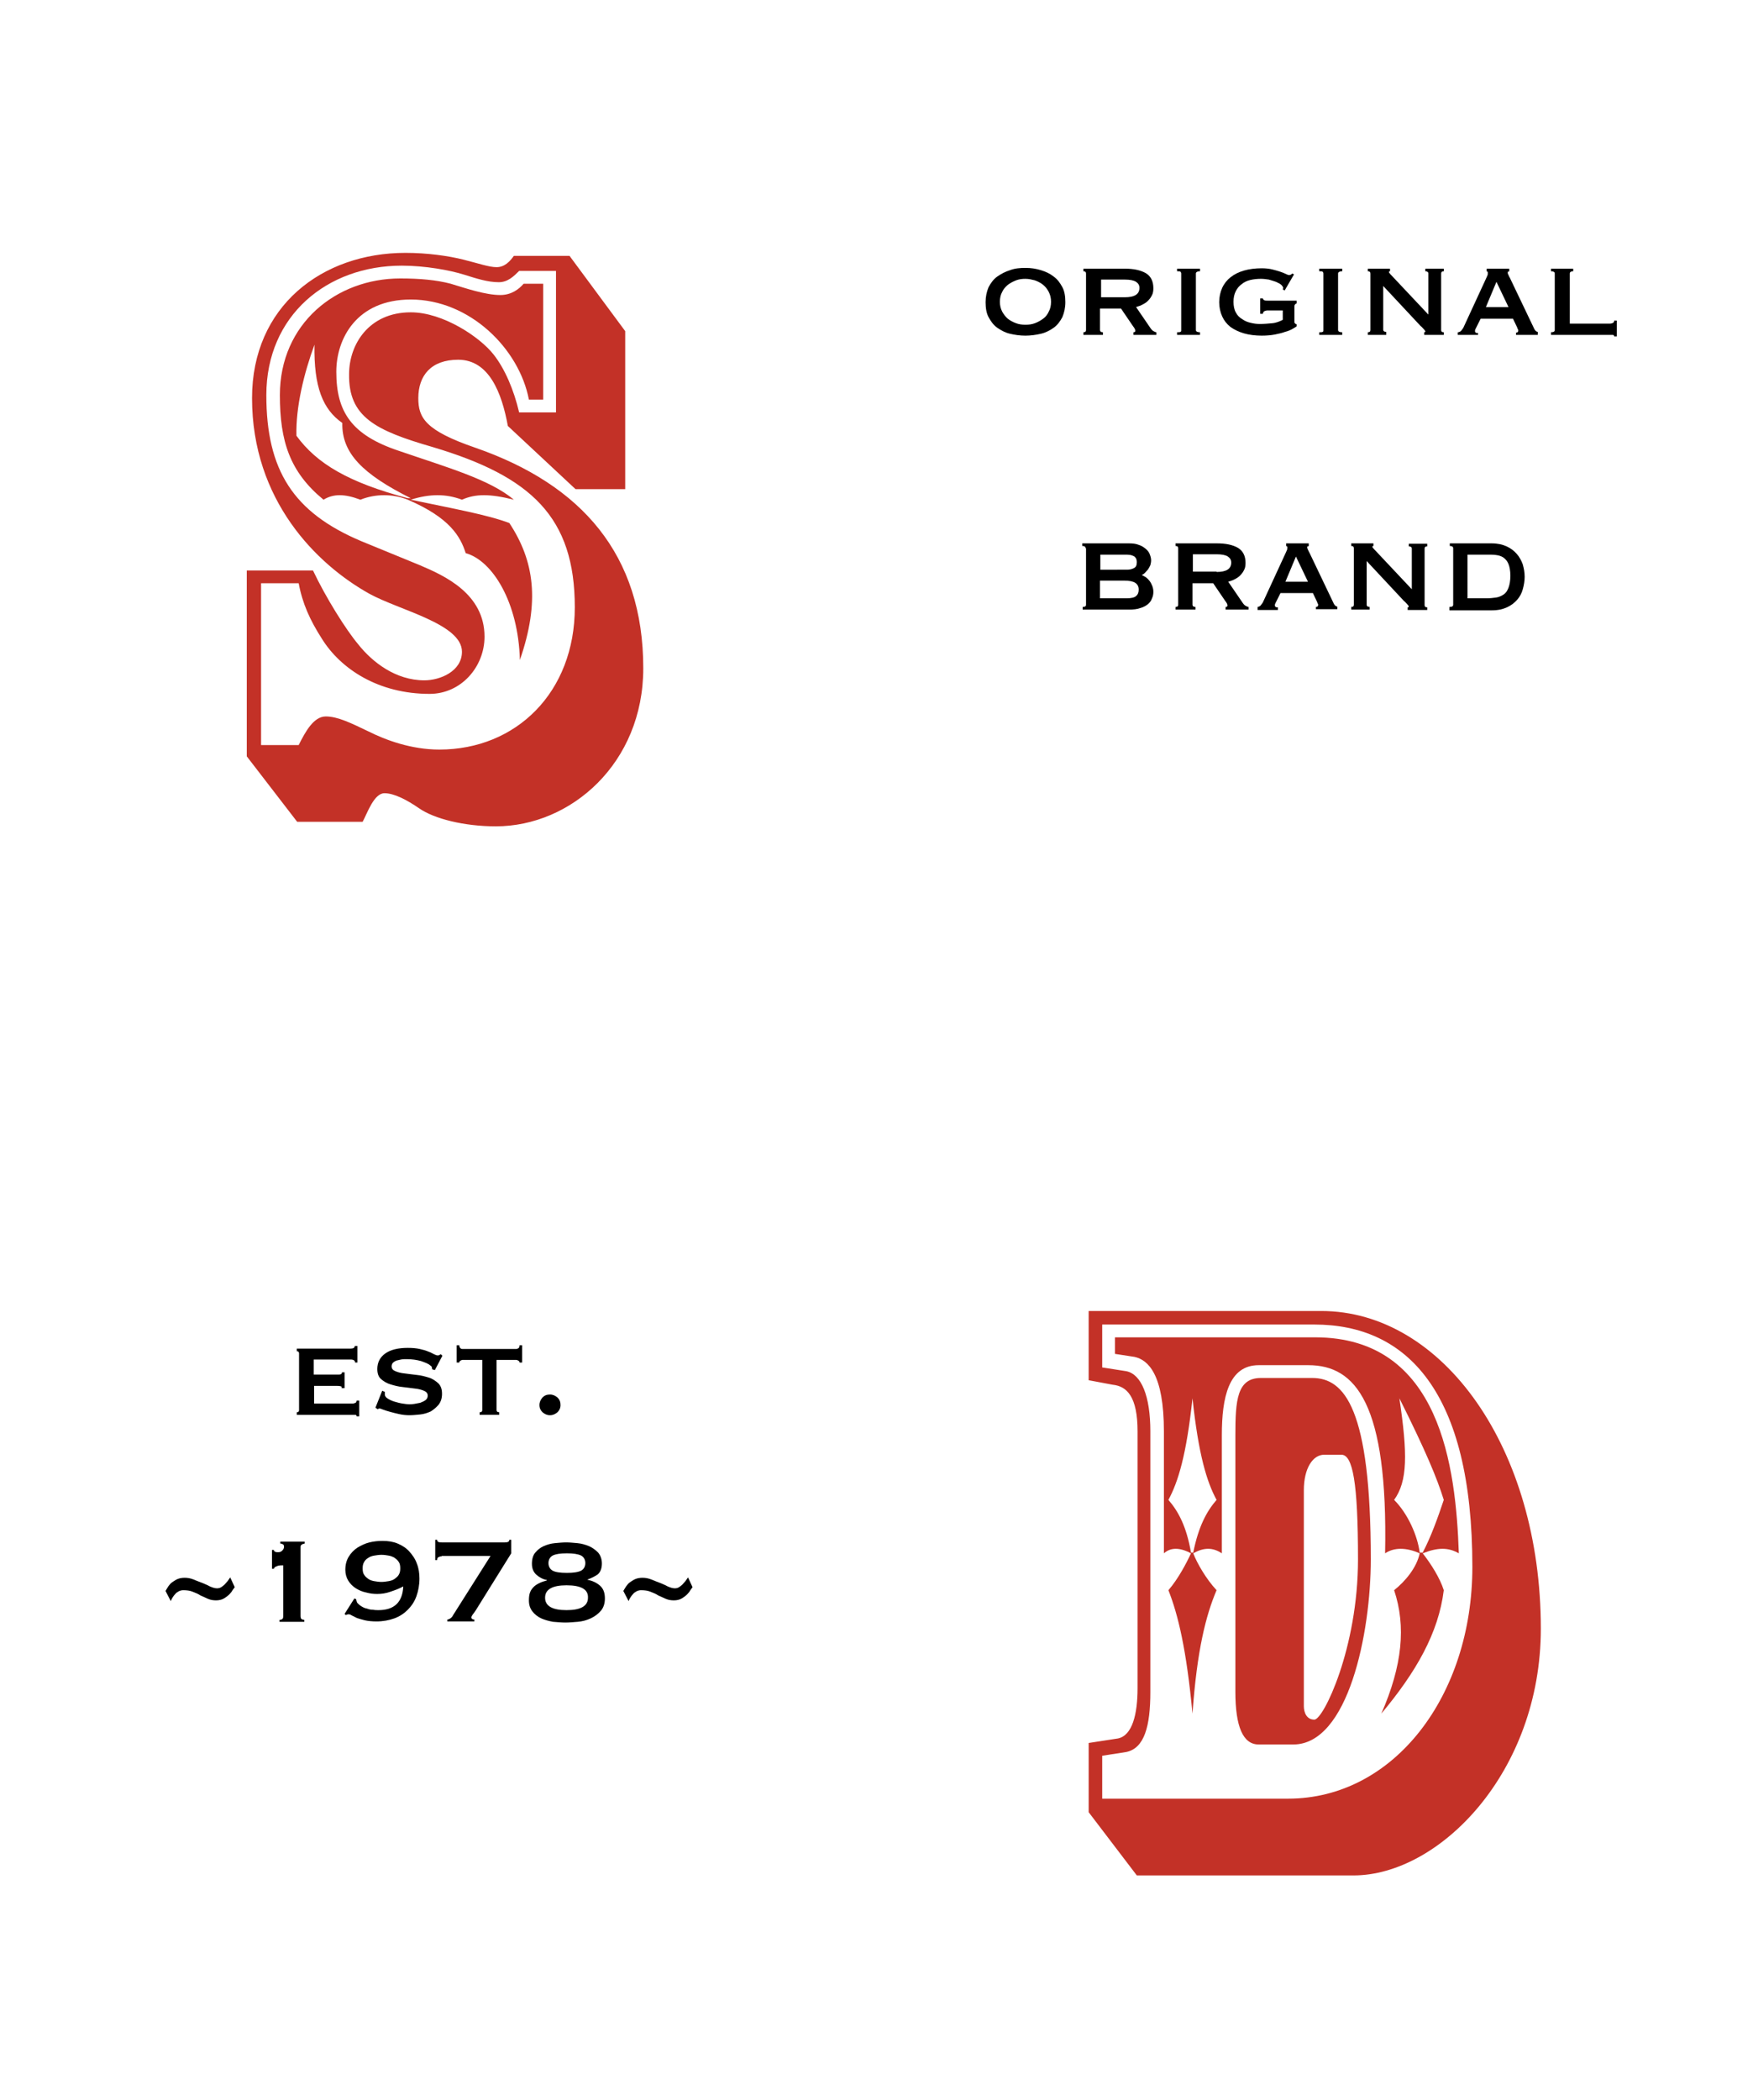 <?xml version="1.0" encoding="utf-8"?>
<!-- Generator: Adobe Illustrator 17.1.0, SVG Export Plug-In . SVG Version: 6.00 Build 0)  -->
<!DOCTYPE svg PUBLIC "-//W3C//DTD SVG 1.1//EN" "http://www.w3.org/Graphics/SVG/1.1/DTD/svg11.dtd">
<svg version="1.1" xmlns="http://www.w3.org/2000/svg" xmlns:xlink="http://www.w3.org/1999/xlink" x="0px" y="0px"
	 viewBox="0 0 466 558" enable-background="new 0 0 466 558" xml:space="preserve">
<symbol  id="Regal_Vector_Pack_02" viewBox="-95.2 -31.9 190.4 63.7">
	<path fill-rule="evenodd" clip-rule="evenodd" fill="#FFFFFF" d="M93.2-29.9c-0.6,0.4-1.3,0.7-1.9,1.1c-13.7,7.7-28.2,13.5-43,17.5
		c-0.3,0.1-0.6,0.2-0.9,0.2c0,0.3,0,0.6,0,0.8c0,7.6,0,15.2,0,22.7c0,0.3,0,0.6,0,0.8c0.3-0.1,0.6-0.2,0.9-0.2
		c14.9-4,29.4-9.8,43.1-17.5c0.6-0.4,1.3-0.7,1.9-1.1c-0.4-0.2-0.9-0.4-1.3-0.7c-3.4-1.7-6.8-3.5-10.2-5.5c3.4-5.2,6.8-10.6,10.1-16
		C92.3-28.4,92.7-29.2,93.2-29.9L93.2-29.9z"/>
	<path fill-rule="evenodd" clip-rule="evenodd" fill="#FFFFFF" d="M-46.9-11c-0.3-0.1-0.6-0.1-0.9-0.2c-15-4-29.6-9.8-43.5-17.6
		c-0.6-0.4-1.3-0.7-1.9-1.1c0.4,0.7,0.9,1.5,1.3,2.2c3.3,5.4,6.7,10.8,10.1,16c-3.5,1.9-6.9,3.8-10.2,5.5c-0.5,0.2-0.9,0.5-1.3,0.7
		c0.6,0.4,1.3,0.7,1.9,1.1c13.9,7.8,28.6,13.7,43.6,17.7c0.3,0.1,0.6,0.1,0.9,0.2c0-0.3,0-0.6,0-0.8c0-7.6,0-15.2,0-22.7
		C-46.9-10.5-46.9-10.7-46.9-11L-46.9-11z"/>
	<path fill="#FFFFFF" d="M-62.8-4.6c5.2,1.8,10.4,3.5,15.7,4.8c0-3.5,0-7,0-10.4C-52.4-8.1-57.6-6.2-62.8-4.6z"/>
	<path fill="#221F1F" d="M-47.8,12.3c0-7.6,0-15.2,0-22.7c-15-4-29.6-9.8-43.5-17.6c3.5,5.7,7.1,11.4,10.7,16.9
		c-3.7,2.1-7.3,4-10.8,5.8C-77.5,2.5-62.8,8.4-47.8,12.3 M-46.1,14.5c-0.6-0.1-1.1-0.3-1.7-0.4c-15-4-29.7-9.9-43.6-17.6
		c-1.3-0.7-2.5-1.4-3.8-2.2c0.9-0.4,1.8-0.9,2.7-1.3c3.2-1.6,6.4-3.3,9.7-5.1c-3.2-5-6.4-10-9.5-15.2c-0.9-1.5-1.8-3-2.7-4.4
		c1.3,0.7,2.5,1.5,3.8,2.2c13.9,7.8,28.5,13.6,43.5,17.6c0.6,0.2,1.1,0.3,1.7,0.4c0,0.6,0,1.1,0,1.7c0,7.6,0,15.2,0,22.7
		C-46.1,13.4-46.1,13.9-46.1,14.5L-46.1,14.5z"/>
	<path fill="#FFFFFF" d="M63.2-4.7C58-2.8,52.7-1.2,47.4,0.2c0-3.5,0-7,0-10.4C52.7-8.2,58-6.3,63.2-4.7z"/>
	<path fill="#221F1F" d="M91.4-5.3c-3.6-1.8-7.2-3.8-10.8-5.8c3.6-5.5,7.2-11.1,10.7-16.9c-13.7,7.7-28.2,13.5-43,17.5
		c0,7.6,0,15.2,0,22.7C63.1,8.2,77.6,2.4,91.4-5.3 M95.2-5.8c-1.3,0.7-2.5,1.5-3.8,2.2C77.6,4.1,63.1,9.9,48.3,13.9
		c-0.6,0.2-1.1,0.3-1.7,0.4c0-0.6,0-1.1,0-1.7c0-7.6,0-15.2,0-22.7c0-0.6,0-1.1,0-1.7c0.6-0.1,1.1-0.3,1.7-0.4
		c14.8-4,29.3-9.8,43-17.5c1.3-0.7,2.5-1.4,3.8-2.2c-0.9,1.5-1.8,3-2.7,4.4c-3.1,5.2-6.3,10.2-9.5,15.2c3.3,1.8,6.5,3.5,9.7,5.1
		C93.4-6.7,94.3-6.2,95.2-5.8L95.2-5.8z"/>
	<g>
		<path fill-rule="evenodd" clip-rule="evenodd" fill="#FFFFFF" d="M63.6-4.6c-0.3,0.1-0.6,0.2-0.8,0.3
			C22.4,10.1-21.9,10.2-62.3-4.1c-0.3-0.1-0.6-0.2-0.8-0.3c0,0.3,0,0.6,0,0.8c0,7.6,0,15.2,0,22.7c0,0.3,0,0.6,0,0.8
			c0.3,0.1,0.6,0.2,0.8,0.3c40.5,14.3,84.7,14.2,125.1-0.2c0.3-0.1,0.6-0.2,0.8-0.3c0-0.3,0-0.6,0-0.8c0-7.6,0-15.2,0-22.7
			C63.6-4,63.6-4.3,63.6-4.6L63.6-4.6z"/>
		<path fill="#221F1F" d="M62.8,19.3c0-7.6,0-15.2,0-22.7C22.4,11-21.9,11-62.3-3.3c0,7.6,0,15.2,0,22.7
			C-21.9,33.8,22.4,33.7,62.8,19.3 M64.5,20.4c-0.6,0.2-1.1,0.4-1.7,0.6C22.4,35.4-21.9,35.5-62.3,21.2c-0.6-0.2-1.1-0.4-1.7-0.6
			c0-0.6,0-1.1,0-1.7c0-7.6,0-15.2,0-22.7c0-0.6,0-1.1,0-1.7c0.6,0.2,1.1,0.4,1.7,0.6C-21.9,9.3,22.4,9.3,62.8-5.1
			c0.6-0.2,1.1-0.4,1.7-0.6c0,0.6,0,1.1,0,1.7c0,7.6,0,15.2,0,22.7C64.5,19.3,64.5,19.8,64.5,20.4L64.5,20.4z"/>
	</g>
	<path fill="#221F1F" d="M-64-5.6c0.3,0.6,0.6,1.2,0.9,1.7c5.4-1.7,10.8-3.6,16.3-5.8c-0.3-0.6-0.6-1.1-0.9-1.7
		C-53.2-9.2-58.6-7.3-64-5.6L-64-5.6z"/>
	<path fill="#221F1F" d="M64.4-5.8c-0.3,0.6-0.6,1.2-0.9,1.7c-5.4-1.7-10.8-3.6-16.3-5.8c0.3-0.6,0.6-1.1,0.9-1.7
		C53.6-9.3,59-7.4,64.4-5.8L64.4-5.8z"/>
</symbol>
<g id="Layer_1" display="none">
	
		<use xlink:href="#Regal_Vector_Pack_02"  width="190.4" height="63.7" x="-95.2" y="-31.9" transform="matrix(2.444 0 0 -1.52 233.001 49.431)" display="inline" overflow="visible"/>
</g>
<g id="Layer_2">
	<g>
		<path fill="#C33127" d="M67,105.8c0-24.4,18.6-38.6,40.8-38.6c5.8,0,11.4,0.8,15.4,1.8c4,1,6.8,2,8.8,2c2.2,0,3.6-1.6,4.6-3h14.8
			l14.8,20v42H153l-18-16.8c-1.6-8.8-5-17.6-13.2-17.6c-7.2,0-10.6,4.2-10.6,10.2c0,5.2,1.8,8.6,15.2,13.2
			c28.2,9.8,44.6,28.4,44.6,58.6c0,25.2-19.2,42-39.2,42c-8.4,0-16.4-2-20.4-4.8c-3.2-2.2-6.6-4-9.2-4c-2.8,0-4.6,5.4-5.8,7.6H79
			L65.6,201v-49.4h17.6c3.4,7.2,8.8,15.8,12,19.6c3.8,4.8,10,9.6,17.6,9.6c4.2,0,10-2.4,10-7.6c0-7.4-16.6-11-24.6-15.4
			C84.2,150,67,133,67,105.8z M92.8,99.4c0-7.8,5.2-16.4,16.4-16.4c8.6,0,18.4,6.6,22,11.2c3,3.8,5.4,9.4,6.8,15.4h9.8V72H138
			c-1.4,1.4-3,3-5.4,3c-3,0-6-1-9.2-2c-3.8-1.2-10.4-2.4-16.6-2.4c-19.8,0-36,13.2-36,34.4c0,20,7.2,31.2,25.2,38.8l15.6,6.4
			c6.6,2.8,17.2,7.6,17.2,19c0,8-6.2,15.2-14.6,15.2c-13.6,0-23.6-6.6-28.6-14.6c-3.2-5-5.2-9.4-6.2-14.8h-10v43h10
			c1.8-3.6,4-7.6,7.2-7.6c3.2,0,6.8,1.8,11.4,4c4.4,2.2,11.2,4.8,18.8,4.8c20.4,0,36-15.2,36-37.8c0-24-11.6-34.8-37.8-42.6
			C99.8,114.4,92.6,110.8,92.8,99.4z M136.6,132.8c-6.4-1.6-10.2-1.6-13.8,0c-4.2-1.6-8.6-1.6-13.6,0c11.4,2.4,20.4,4,26.2,6.2
			c6.6,10,8.2,20.8,2.8,36.4c-0.4-15.2-7.2-26.4-14.4-28.4c-1.4-4.4-4.2-9.4-15.4-14.2c-4-1.6-8.6-1.6-12.6,0
			c-4.2-1.6-7.2-1.6-9.8,0c-9-7.4-11.6-15.6-11.6-27.8c0-19,15-31,32-31c5.2,0,9.6,0.4,13.4,1.4c4,1.2,9.2,3,13.2,3c3,0,5-1.6,6.2-3
			h5.2v30.8h-3.8c-2.6-13.6-15.8-26.6-31.4-26.6c-14.4,0-19.8,10.4-19.8,19.2c0,10.6,4,16.8,16.6,21
			C118.8,124.2,130.2,127.4,136.6,132.8z M109.2,132.4c-12.8-6.4-18.4-12-18.2-20c-5.2-3.6-7.6-9.6-7.4-20.8
			c-2.8,7.6-5,16.6-4.8,24.2c5.4,7.4,13.8,12.4,29.6,16.6H109.2z"/>
	</g>
</g>
<g id="Layer_3">
	<g>
		<path fill="#C33127" d="M302.4,380.4c0-9.2-2.8-12-6.6-12.4l-6.4-1.2v-18.4h61.8c32.4,0,58.4,36.6,58.4,84.4
			c0,38.2-27,65.6-49.8,65.6h-57.6l-12.8-16.8v-18.4l7.8-1.2c3.8-0.8,5.2-6.4,5.2-13.4V380.4z M305.8,449.6c0,9.2-1.6,15-6.4,16
			l-6.4,1V478h49.4c28.2,0,49-27.4,49-61.6c0-46.6-17.4-64.4-42-64.4H293v11.4l6.4,1c4,0.8,6.4,6.6,6.4,16V449.6z M309.4,380.4
			c0-15.2-4.2-19-7.8-19.8l-5.2-0.8v-4.4h53.2c33.4,0,37.4,34.6,38.2,57.4c-2.8-1.6-5.6-1.6-9.6,0c2.2,2.8,4.6,6.6,5.6,9.8
			c-1.4,11.4-7.4,21.8-16.6,32.8c5.6-12.8,6.6-23.2,3.4-32.8c3-2.4,6-6,6.8-9.8c-3.6-1.6-6.8-1.6-9.2,0c0.8-39.8-7.8-50-20.4-50
			h-13.2c-8,0-9.8,8.6-9.8,18.6v31.4c-2.4-1.6-4.8-1.6-7.6,0c1,2.6,3.4,6.8,6.2,9.8c-2.8,6.6-5.2,15.8-6.4,32.8
			c-1.6-17-3.8-26.2-6.4-32.8c2.6-3,4.8-7.2,6-9.8c-3-1.6-5.4-1.6-7.2,0V380.4z M317.2,412.6c1.4-7,3.6-11,6.2-14
			c-2.6-4.8-4.8-12-6.4-27c-1.6,15-3.8,22.2-6.4,27c2.6,3,4.8,7,6,14H317.2z M348.8,366.2c8.6,0,15.6,8,15.6,48.2
			c0,19.6-6,49.2-20.6,49.2h-9.2c-4.2,0-6.2-4.8-6.2-14v-68.2c0-9.2,0.4-15.2,6.8-15.2H348.8z M352,386.6c-3,0-5.4,3.6-5.4,9.4v57.4
			c0,1.8,0.8,3.6,2.8,3.6c2.4,0,11.6-19,11.6-42.6c0-20.4-1.4-27.8-4.4-27.8H352z M378.2,412.6c2.2-4.2,4-9.2,5.6-14
			c-1.8-5.8-4.8-13-11.8-27c2.2,14.8,2.2,22-1.4,27c3.6,3.6,6.2,9.4,6.8,14H378.2z"/>
	</g>
</g>
<g id="Layer_4">
	<g>
		<path d="M272.6,71.2c1.5,0,2.8,0.2,4.1,0.6c1.3,0.4,2.4,0.9,3.4,1.7c1,0.7,1.7,1.7,2.3,2.8s0.8,2.5,0.8,4s-0.3,2.8-0.8,4
			c-0.6,1.1-1.3,2.1-2.3,2.8c-1,0.7-2.1,1.3-3.4,1.6c-1.3,0.3-2.7,0.5-4.1,0.5c-1.5,0-2.8-0.2-4.1-0.5c-1.3-0.3-2.4-0.9-3.4-1.6
			c-1-0.7-1.7-1.7-2.3-2.8c-0.6-1.1-0.8-2.5-0.8-4s0.3-2.8,0.8-4c0.6-1.1,1.3-2.1,2.3-2.8c1-0.7,2.1-1.3,3.4-1.7
			C269.8,71.3,271.2,71.2,272.6,71.2z M272.6,74.1c-0.9,0-1.7,0.1-2.5,0.4c-0.8,0.3-1.5,0.7-2.2,1.2c-0.6,0.5-1.2,1.2-1.5,1.9
			c-0.4,0.7-0.6,1.6-0.6,2.6s0.2,1.8,0.6,2.6c0.4,0.7,0.9,1.4,1.5,1.9c0.6,0.5,1.4,0.9,2.2,1.2c0.8,0.3,1.6,0.4,2.5,0.4
			c0.9,0,1.7-0.1,2.5-0.4c0.8-0.3,1.5-0.7,2.2-1.2s1.2-1.2,1.5-1.9c0.4-0.7,0.6-1.6,0.6-2.6s-0.2-1.8-0.6-2.6s-0.9-1.4-1.5-1.9
			c-0.6-0.5-1.4-0.9-2.2-1.2C274.3,74.3,273.5,74.1,272.6,74.1z"/>
		<path d="M299,71.4c2.4,0,4.2,0.4,5.6,1.2c1.3,0.8,2,2.1,2,4c0,0.7-0.1,1.4-0.4,1.9c-0.3,0.6-0.6,1-1.1,1.5c-0.4,0.4-0.9,0.7-1.5,1
			c-0.5,0.3-1.1,0.4-1.6,0.6l3.9,5.7c0.2,0.3,0.4,0.5,0.7,0.7c0.3,0.1,0.5,0.3,0.8,0.3V89h-6.1v-0.7c0.3,0,0.5-0.1,0.5-0.4
			c0-0.3-0.2-0.7-0.6-1.2l-3.2-4.7h-5.6v5.7c0,0.2,0.1,0.4,0.3,0.5c0.2,0.1,0.3,0.1,0.5,0.1V89H288v-0.7c0.5,0,0.7-0.2,0.7-0.6v-15
			c0-0.4-0.2-0.6-0.7-0.6v-0.7H299z M299,79c2.6,0,3.9-0.8,3.9-2.5c0-0.7-0.3-1.2-0.9-1.6c-0.6-0.4-1.6-0.6-3-0.6h-6.3V79H299z"/>
		<path d="M312.9,88.3c0.4,0,0.7,0,0.9-0.1c0.2-0.1,0.2-0.2,0.2-0.5v-15c0-0.2-0.1-0.4-0.2-0.5c-0.2-0.1-0.5-0.1-0.9-0.1v-0.7h6.1
			v0.7c-0.7,0-1.1,0.2-1.1,0.6v15c0,0.4,0.4,0.6,1.1,0.6V89h-6.1V88.3z"/>
		<path d="M341.5,77.2l-0.5-0.3c0.1-0.3,0.1-0.4,0.1-0.4c0-0.2-0.2-0.5-0.5-0.8c-0.3-0.3-0.8-0.5-1.4-0.8c-0.6-0.2-1.2-0.4-1.9-0.6
			c-0.7-0.1-1.4-0.2-2.1-0.2c-1,0-1.9,0.1-2.8,0.3c-0.9,0.2-1.7,0.6-2.3,1.1c-0.7,0.5-1.2,1.1-1.6,1.9c-0.4,0.8-0.6,1.7-0.6,2.8
			c0,1.1,0.2,2.1,0.6,2.8c0.4,0.8,1,1.4,1.7,1.8c0.7,0.5,1.4,0.8,2.3,1c0.8,0.2,1.6,0.3,2.4,0.3c1.1,0,2.2-0.1,3.3-0.2
			s2-0.5,2.8-0.9v-2.5h-4.1c-0.3,0-0.5,0.1-0.8,0.2c-0.2,0.1-0.3,0.3-0.4,0.7h-0.7v-4.1h0.7c0.1,0.3,0.2,0.4,0.4,0.5
			c0.2,0.1,0.5,0.1,0.8,0.1h7.8v0.7c-0.2,0.1-0.4,0.2-0.5,0.4c-0.1,0.1-0.1,0.3-0.1,0.6v3.8c0,0.2,0,0.4,0.1,0.5
			c0.1,0.1,0.2,0.2,0.5,0.3v0.5c-0.2,0.2-0.6,0.4-1.1,0.7c-0.5,0.3-1.2,0.6-2,0.8c-0.8,0.3-1.7,0.5-2.7,0.7c-1,0.2-2.2,0.3-3.5,0.3
			c-1.7,0-3.3-0.2-4.7-0.6c-1.4-0.4-2.6-1-3.6-1.7c-1-0.8-1.7-1.7-2.2-2.8c-0.5-1.1-0.8-2.4-0.8-3.8c0-1.4,0.3-2.7,0.8-3.8
			c0.5-1.1,1.3-2.1,2.2-2.8c1-0.8,2.2-1.4,3.6-1.8c1.4-0.4,3-0.6,4.7-0.6c1,0,2,0.1,2.8,0.3c0.8,0.2,1.5,0.4,2.1,0.6
			c0.6,0.2,1.1,0.4,1.5,0.6c0.4,0.2,0.7,0.3,0.8,0.3c0.2,0,0.4,0,0.5-0.1c0.1,0,0.2-0.1,0.4-0.3l0.5,0.2L341.5,77.2z"/>
		<path d="M350.7,88.3c0.4,0,0.7,0,0.9-0.1c0.2-0.1,0.2-0.2,0.2-0.5v-15c0-0.2-0.1-0.4-0.2-0.5c-0.2-0.1-0.5-0.1-0.9-0.1v-0.7h6.1
			v0.7c-0.7,0-1.1,0.2-1.1,0.6v15c0,0.4,0.4,0.6,1.1,0.6V89h-6.1V88.3z"/>
		<path d="M363.6,88.3c0.5,0,0.7-0.2,0.7-0.6v-15c0-0.4-0.2-0.6-0.7-0.6v-0.7h5.9v0.7c-0.2,0-0.3,0.1-0.3,0.2c0,0.1,0.3,0.5,0.9,1.1
			l9.6,10.2V72.7c0-0.4-0.3-0.6-0.8-0.6v-0.7h4.9v0.7c-0.5,0-0.7,0.2-0.7,0.6v15c0,0.4,0.2,0.6,0.7,0.6V89h-5.2v-0.7
			c0.2,0,0.3-0.1,0.3-0.2c0-0.1-0.1-0.3-0.4-0.6c-0.3-0.3-0.5-0.6-0.9-0.9L367.7,76v11.6c0,0.4,0.3,0.6,0.8,0.6V89h-4.9V88.3z"/>
		<path d="M387.7,88.3c0.3-0.1,0.6-0.2,0.8-0.5c0.2-0.3,0.4-0.5,0.5-0.7l6-13c0.2-0.4,0.3-0.7,0.4-0.9s0.1-0.4,0.1-0.7
			c0-0.2,0-0.3-0.1-0.3c-0.1,0-0.1-0.1-0.2-0.1v-0.7h6v0.7c-0.1,0.1-0.2,0.1-0.3,0.1c-0.1,0-0.1,0.1-0.1,0.3c0,0.2,0.1,0.4,0.2,0.6
			s0.2,0.5,0.4,0.8l6.5,13.6c0.1,0.2,0.3,0.4,0.4,0.5c0.2,0.1,0.3,0.2,0.5,0.2V89H403v-0.6c0.1,0,0.3,0,0.4-0.1
			c0.1-0.1,0.2-0.2,0.2-0.4c0-0.2,0-0.3-0.1-0.4c-0.1-0.1-0.1-0.3-0.2-0.5l-1.1-2.3h-8.6l-1.1,2.2c-0.1,0.2-0.2,0.4-0.3,0.6
			c-0.1,0.2-0.1,0.3-0.1,0.5c0,0.2,0.1,0.3,0.2,0.4c0.1,0.1,0.3,0.1,0.6,0.1V89h-5.4V88.3z M401,81.6l-3.2-6.7l-2.8,6.7H401z"/>
		<path d="M418.2,71.4v0.7c-0.6,0-0.9,0.2-0.9,0.6V86H428c0.3,0,0.6-0.1,0.8-0.2c0.2-0.1,0.3-0.4,0.3-0.6h0.7v4.2h-0.7
			c0-0.2-0.1-0.3-0.3-0.4c-0.2,0-0.5,0-0.8,0h-15.7v-0.7c0.7,0,1-0.2,1-0.6v-15c0-0.4-0.3-0.6-1-0.6v-0.7H418.2z"/>
	</g>
</g>
<g id="Layer_6">
	<g>
		<path d="M94.4,362.1c0-0.5-0.4-0.8-1.2-0.8h-9.8v4h6.2c0.5,0,0.8,0,1-0.1c0.2-0.1,0.3-0.2,0.3-0.5h0.7v4.2h-0.8
			c0.1-0.3,0-0.5-0.3-0.5c-0.3-0.1-0.7-0.1-1.2-0.1h-5.8v4.7h10.2c0.3,0,0.6-0.1,0.8-0.2s0.3-0.3,0.3-0.6h0.7v4.2h-0.7
			c0-0.2-0.1-0.4-0.3-0.4c-0.2,0-0.5,0-0.8,0H78.9v-0.7c0.1,0,0.3,0,0.4-0.1c0.1-0.1,0.2-0.2,0.2-0.5v-15c0-0.2-0.1-0.4-0.2-0.5
			c-0.1-0.1-0.3-0.1-0.4-0.1v-0.7h14.2c0.8,0,1.2-0.2,1.2-0.7h0.7v4.4H94.4z"/>
		<path d="M102.3,369.9c0,0.1,0,0.2,0,0.3c0,0.1,0,0.2,0,0.4c0,0.4,0.3,0.8,0.8,1.1c0.5,0.3,1.1,0.6,1.8,0.8
			c0.7,0.2,1.4,0.4,2.1,0.5c0.7,0.1,1.3,0.2,1.7,0.2c0.4,0,0.8,0,1.4-0.1c0.5-0.1,1.1-0.2,1.6-0.3c0.5-0.2,1-0.4,1.4-0.7
			c0.4-0.3,0.6-0.7,0.6-1.2c0-0.6-0.3-1-1-1.3c-0.7-0.3-1.5-0.5-2.5-0.6c-1-0.1-2.1-0.3-3.2-0.4c-1.1-0.1-2.2-0.4-3.2-0.7
			c-1-0.3-1.8-0.8-2.5-1.4c-0.7-0.6-1-1.5-1-2.7c0-1.7,0.7-3.1,2.1-4.1c1.4-1,3.4-1.5,6-1.5c1.3,0,2.3,0.1,3.2,0.3
			c0.9,0.2,1.6,0.4,2.3,0.7c0.6,0.2,1.1,0.5,1.5,0.7c0.4,0.2,0.7,0.3,0.9,0.3c0.2,0,0.4,0,0.5-0.1s0.2-0.1,0.4-0.2l0.4,0.4l-2,3.8
			l-0.7-0.2c0-0.2-0.1-0.3-0.1-0.5c0-0.2-0.1-0.3-0.4-0.5c-0.5-0.5-1.4-0.8-2.5-1.2c-1.1-0.3-2.4-0.5-3.8-0.5c-0.5,0-1,0-1.5,0.1
			c-0.5,0.1-0.9,0.2-1.3,0.3c-0.4,0.2-0.7,0.4-0.9,0.6c-0.2,0.3-0.3,0.6-0.3,0.9c0,0.6,0.3,1,1,1.3c0.7,0.3,1.5,0.5,2.5,0.6
			c1,0.1,2.1,0.3,3.2,0.4c1.1,0.1,2.2,0.4,3.2,0.7c1,0.3,1.8,0.9,2.5,1.5c0.7,0.7,1,1.6,1,2.8c0,1.2-0.3,2.1-0.9,2.9
			c-0.6,0.7-1.3,1.3-2.1,1.8c-0.9,0.4-1.8,0.7-2.8,0.8c-1,0.1-2,0.2-2.9,0.2c-0.9,0-1.8-0.1-2.7-0.3c-0.9-0.2-1.7-0.4-2.4-0.6
			c-0.7-0.2-1.4-0.4-1.9-0.6c-0.5-0.2-0.8-0.3-0.9-0.3c-0.2,0-0.3,0.1-0.5,0.2l-0.6-0.4l1.8-4.5L102.3,369.9z"/>
		<path d="M127.6,375.3c0.1,0,0.3,0,0.4-0.1c0.1-0.1,0.2-0.2,0.2-0.5v-13.3H123c-0.2,0-0.4,0.1-0.6,0.2c-0.2,0.1-0.3,0.3-0.3,0.5
			h-0.7v-4.6h0.7c0,0.4,0.1,0.6,0.3,0.8s0.4,0.2,0.6,0.2h14.2c0.2,0,0.4-0.1,0.6-0.2c0.2-0.1,0.3-0.4,0.3-0.8h0.7v4.6h-0.7
			c0-0.2-0.1-0.4-0.3-0.5c-0.2-0.1-0.4-0.2-0.6-0.2h-5.2v13.3c0,0.4,0.2,0.6,0.7,0.6v0.7h-5.2V375.3z"/>
		<path d="M143.4,373.4c0-0.8,0.3-1.4,0.8-2c0.6-0.6,1.2-0.8,2-0.8c0.8,0,1.4,0.3,2,0.8c0.6,0.6,0.8,1.2,0.8,2s-0.3,1.4-0.8,1.9
			c-0.6,0.5-1.2,0.8-2,0.8c-0.8,0-1.4-0.3-2-0.8C143.7,374.8,143.4,374.2,143.4,373.4z"/>
	</g>
</g>
<g id="Layer_7">
	<g>
		<path d="M62.4,421.8c-0.3,0.4-0.6,0.8-0.9,1.3c-0.3,0.4-0.7,0.8-1.1,1.1c-0.4,0.3-0.8,0.6-1.3,0.8c-0.5,0.2-1,0.3-1.7,0.3
			c-0.7,0-1.4-0.1-2.1-0.4c-0.7-0.3-1.3-0.6-2-0.9c-0.6-0.4-1.3-0.7-2.1-1c-0.7-0.3-1.6-0.4-2.5-0.4c-0.4,0-0.8,0.1-1.2,0.3
			c-0.3,0.2-0.7,0.4-0.9,0.7c-0.3,0.3-0.5,0.6-0.7,0.9c-0.2,0.3-0.4,0.7-0.5,1l-1.4-2.7c0.2-0.4,0.5-0.8,0.8-1.3
			c0.3-0.4,0.6-0.8,1.1-1.1c0.4-0.3,0.9-0.6,1.4-0.8s1.1-0.3,1.8-0.3c0.7,0,1.4,0.1,2.2,0.4c0.7,0.3,1.5,0.6,2.3,0.9
			c0.7,0.3,1.5,0.6,2.2,1c0.7,0.3,1.3,0.5,1.9,0.5c0.4,0,0.8-0.1,1.1-0.3c0.3-0.2,0.6-0.4,0.9-0.7c0.3-0.3,0.5-0.6,0.8-0.9
			c0.2-0.3,0.5-0.7,0.7-1L62.4,421.8z"/>
		<path d="M74.3,430.5c0.3,0,0.5-0.1,0.7-0.2c0.2-0.1,0.3-0.4,0.3-0.9V416c-0.2,0-0.4,0-0.7,0c-0.3,0-0.5,0.1-0.7,0.1
			c-0.2,0.1-0.5,0.2-0.7,0.3c-0.2,0.1-0.3,0.3-0.4,0.5h-0.5v-5h0.5c0,0.2,0.1,0.4,0.4,0.5c0.2,0.1,0.5,0.1,0.7,0.1
			c0.5,0,0.8-0.1,1.1-0.4c0.3-0.3,0.5-0.6,0.5-1c0-0.4-0.1-0.6-0.3-0.7c-0.2-0.1-0.4-0.2-0.7-0.2v-0.5H81v0.5
			c-0.3,0.1-0.6,0.1-0.8,0.3c-0.2,0.1-0.3,0.3-0.3,0.6v18.3c0,0.5,0.1,0.8,0.3,0.9c0.2,0.1,0.5,0.2,0.7,0.2v0.5h-6.6V430.5z"/>
		<path d="M94.2,424.8l0.5,0.2c0,0.1,0,0.3,0.1,0.5c0,0.2,0.1,0.3,0.2,0.5c0.3,0.3,0.6,0.6,1.1,0.9c0.5,0.3,0.9,0.5,1.5,0.6
			c0.5,0.2,1,0.3,1.6,0.3c0.5,0.1,1,0.1,1.4,0.1c4.2,0,6.4-2.1,6.6-6.3c-1.1,0.6-2.2,1-3.4,1.4c-1.1,0.4-2.3,0.6-3.5,0.6
			c-1,0-1.9-0.1-3-0.4c-1-0.2-1.9-0.6-2.7-1.1c-0.8-0.5-1.5-1.2-2-2s-0.8-1.8-0.8-2.9c0-1.4,0.3-2.5,0.9-3.5s1.4-1.8,2.3-2.4
			c1-0.6,2-1.1,3.2-1.4c1.2-0.3,2.4-0.4,3.5-0.4c1.5,0,2.8,0.2,4,0.7c1.2,0.5,2.3,1.2,3.1,2.1s1.6,2,2,3.2c0.5,1.2,0.7,2.6,0.7,4
			c0,1.7-0.3,3.3-0.8,4.7c-0.5,1.4-1.3,2.6-2.3,3.6c-1,1-2.2,1.8-3.6,2.3c-1.4,0.5-3,0.8-4.7,0.8c-1.2,0-2.2-0.1-3.1-0.3
			c-0.8-0.2-1.5-0.4-2.1-0.6c-0.6-0.3-1-0.5-1.4-0.7c-0.3-0.2-0.6-0.3-0.8-0.3c-0.3,0-0.5,0.1-0.8,0.2l-0.3-0.3L94.2,424.8z
			 M101.4,413.2c-0.6,0-1.3,0.1-1.9,0.2c-0.6,0.1-1.2,0.3-1.6,0.6c-0.5,0.3-0.9,0.7-1.1,1.1c-0.3,0.5-0.4,1-0.4,1.7
			c0,0.7,0.1,1.3,0.4,1.7c0.3,0.5,0.7,0.8,1.1,1.1s1,0.5,1.6,0.6c0.6,0.1,1.2,0.2,1.9,0.2c0.6,0,1.3-0.1,1.9-0.2s1.2-0.3,1.6-0.6
			s0.9-0.7,1.1-1.1c0.3-0.5,0.4-1,0.4-1.7c0-0.7-0.1-1.3-0.4-1.7c-0.3-0.5-0.7-0.8-1.1-1.1c-0.5-0.3-1-0.5-1.6-0.6
			S102.1,413.2,101.4,413.2z"/>
		<path d="M117.4,413.6c-0.3,0-0.6,0.1-0.8,0.2c-0.3,0.1-0.4,0.4-0.4,0.8h-0.5v-5.4h0.5c0,0.3,0.1,0.5,0.4,0.6
			c0.3,0.1,0.5,0.1,0.8,0.1h16.8c0.8,0,1.2-0.2,1.2-0.7h0.5v3.6l-9.4,15.1c-0.3,0.4-0.5,0.8-0.8,1.1c-0.2,0.3-0.4,0.6-0.4,0.8
			c0,0.4,0.3,0.6,0.8,0.6v0.5h-7.2v-0.5c0.2,0,0.5-0.1,0.8-0.3c0.3-0.2,0.6-0.5,0.7-0.8l10-15.8H117.4z"/>
		<path d="M156.1,419.8c1.4,0.3,2.5,0.8,3.4,1.6c0.9,0.8,1.3,1.9,1.3,3.4c0,1.4-0.4,2.5-1.1,3.3c-0.7,0.8-1.6,1.5-2.7,2
			c-1.1,0.5-2.2,0.8-3.4,0.9c-1.2,0.1-2.3,0.2-3.3,0.2c-1,0-2.1-0.1-3.3-0.2c-1.1-0.2-2.2-0.5-3.1-0.9s-1.8-1.1-2.4-1.9
			c-0.6-0.8-0.9-1.7-0.9-2.9c0-0.9,0.1-1.6,0.3-2.1c0.2-0.6,0.6-1.1,1-1.5c0.4-0.4,0.9-0.7,1.5-1s1.3-0.5,2-0.7v-0.1
			c-1.1-0.2-2-0.7-2.8-1.4c-0.8-0.7-1.2-1.7-1.2-2.9c0-1.3,0.3-2.3,0.9-3c0.6-0.7,1.3-1.3,2.2-1.7c0.9-0.4,1.9-0.7,3-0.8
			c1.1-0.1,2.1-0.2,3-0.2c0.9,0,1.9,0.1,3,0.2c1.1,0.1,2.1,0.4,3.1,0.8c0.9,0.4,1.7,1,2.4,1.7c0.6,0.7,1,1.7,1,2.9
			c0,1.3-0.4,2.3-1.1,2.9C158.2,418.9,157.2,419.4,156.1,419.8L156.1,419.8L156.1,419.8z M150.6,421.3c-3.8,0-5.7,1.1-5.7,3.3
			c0,2.2,1.9,3.3,5.7,3.3c3.8,0,5.7-1.1,5.7-3.3C156.4,422.4,154.5,421.3,150.6,421.3z M150.7,412.8c-1.8,0-3,0.2-3.8,0.6
			c-0.7,0.4-1.1,1.1-1.1,2s0.4,1.6,1.1,2c0.7,0.4,2,0.6,3.8,0.6c1.8,0,3-0.2,3.8-0.6c0.7-0.4,1.1-1.1,1.1-2s-0.4-1.6-1.1-2
			C153.7,413,152.4,412.8,150.7,412.8z"/>
		<path d="M184.1,421.8c-0.3,0.4-0.6,0.8-0.9,1.3c-0.3,0.4-0.7,0.8-1.1,1.1c-0.4,0.3-0.8,0.6-1.3,0.8c-0.5,0.2-1,0.3-1.7,0.3
			c-0.7,0-1.4-0.1-2.1-0.4c-0.7-0.3-1.3-0.6-2-0.9c-0.6-0.4-1.3-0.7-2.1-1c-0.7-0.3-1.6-0.4-2.5-0.4c-0.4,0-0.8,0.1-1.2,0.3
			c-0.3,0.2-0.7,0.4-0.9,0.7c-0.3,0.3-0.5,0.6-0.7,0.9c-0.2,0.3-0.4,0.7-0.5,1l-1.4-2.7c0.2-0.4,0.5-0.8,0.8-1.3
			c0.3-0.4,0.6-0.8,1.1-1.1c0.4-0.3,0.9-0.6,1.4-0.8s1.1-0.3,1.8-0.3c0.7,0,1.4,0.1,2.2,0.4c0.7,0.3,1.5,0.6,2.3,0.9
			c0.7,0.3,1.5,0.6,2.2,1c0.7,0.3,1.3,0.5,1.9,0.5c0.4,0,0.8-0.1,1.1-0.3c0.3-0.2,0.6-0.4,0.9-0.7c0.3-0.3,0.5-0.6,0.8-0.9
			c0.2-0.3,0.5-0.7,0.7-1L184.1,421.8z"/>
	</g>
</g>
<g id="Layer_5">
	<g>
		<path d="M288.6,145.7c0-0.2-0.1-0.4-0.3-0.5c-0.2-0.1-0.4-0.1-0.6-0.1v-0.7h12.4c1,0,1.9,0.1,2.6,0.4c0.7,0.2,1.3,0.6,1.8,1
			c0.5,0.4,0.9,0.9,1.1,1.4c0.2,0.5,0.4,1.1,0.4,1.7c0,0.5-0.1,0.9-0.2,1.3c-0.2,0.4-0.4,0.8-0.6,1.1c-0.3,0.3-0.5,0.6-0.8,0.9
			s-0.6,0.5-0.9,0.6v0c0.4,0.2,0.7,0.4,1.1,0.6c0.4,0.3,0.7,0.6,1,1c0.3,0.4,0.5,0.8,0.7,1.3c0.2,0.5,0.3,1,0.3,1.6
			c0,0.6-0.1,1.2-0.4,1.8c-0.2,0.6-0.6,1.1-1.1,1.5c-0.5,0.4-1.2,0.8-2,1c-0.8,0.3-1.8,0.4-3,0.4h-12.3v-0.7c0.2,0,0.4,0,0.6-0.1
			c0.2-0.1,0.3-0.2,0.3-0.5V145.7z M299.6,151.4c0.6,0,1.2-0.1,1.8-0.4c0.6-0.3,0.8-0.8,0.8-1.6c0-0.4-0.1-0.8-0.2-1
			c-0.2-0.3-0.4-0.5-0.6-0.6c-0.2-0.1-0.5-0.2-0.8-0.3c-0.3,0-0.6-0.1-1-0.1h-7.1v4H299.6z M299.5,159c1.2,0,2.1-0.2,2.5-0.6
			c0.5-0.4,0.7-1,0.7-1.7c0-0.8-0.3-1.4-0.9-1.8c-0.6-0.4-1.6-0.6-3-0.6h-6.4v4.7H299.5z"/>
		<path d="M323.5,144.4c2.4,0,4.2,0.4,5.6,1.2c1.3,0.8,2,2.1,2,4c0,0.7-0.1,1.4-0.4,1.9c-0.3,0.6-0.6,1-1.1,1.5
			c-0.4,0.4-0.9,0.7-1.5,1c-0.5,0.3-1.1,0.4-1.6,0.6l3.9,5.7c0.2,0.3,0.4,0.5,0.7,0.7c0.3,0.1,0.5,0.3,0.8,0.3v0.7h-6.1v-0.7
			c0.3,0,0.5-0.1,0.5-0.4c0-0.3-0.2-0.7-0.6-1.2l-3.2-4.7H317v5.7c0,0.2,0.1,0.4,0.3,0.5c0.2,0.1,0.3,0.1,0.5,0.1v0.7h-5.3v-0.7
			c0.5,0,0.7-0.2,0.7-0.6v-15c0-0.4-0.2-0.6-0.7-0.6v-0.7H323.5z M323.4,152c2.6,0,3.9-0.8,3.9-2.5c0-0.7-0.3-1.2-0.9-1.6
			c-0.6-0.4-1.6-0.6-3-0.6h-6.3v4.6H323.4z"/>
		<path d="M334.4,161.3c0.3-0.1,0.6-0.2,0.8-0.5c0.2-0.3,0.4-0.5,0.5-0.7l6-13c0.2-0.4,0.3-0.7,0.4-0.9s0.1-0.4,0.1-0.7
			c0-0.2,0-0.3-0.1-0.3c-0.1,0-0.1-0.1-0.2-0.1v-0.7h6v0.7c-0.1,0.1-0.2,0.1-0.3,0.1c-0.1,0-0.1,0.1-0.1,0.3c0,0.2,0.1,0.4,0.2,0.6
			s0.2,0.5,0.4,0.8l6.5,13.6c0.1,0.2,0.3,0.4,0.4,0.5c0.2,0.1,0.3,0.2,0.5,0.2v0.7h-5.7v-0.6c0.1,0,0.3,0,0.4-0.1
			c0.1-0.1,0.2-0.2,0.2-0.4c0-0.2,0-0.3-0.1-0.4c-0.1-0.1-0.1-0.3-0.2-0.5l-1.1-2.3h-8.6l-1.1,2.2c-0.1,0.2-0.2,0.4-0.3,0.6
			c-0.1,0.2-0.1,0.3-0.1,0.5c0,0.2,0.1,0.3,0.2,0.4c0.1,0.1,0.3,0.1,0.6,0.1v0.7h-5.4V161.3z M347.7,154.6l-3.2-6.7l-2.8,6.7H347.7z
			"/>
		<path d="M359.2,161.3c0.5,0,0.7-0.2,0.7-0.6v-15c0-0.4-0.2-0.6-0.7-0.6v-0.7h5.9v0.7c-0.2,0-0.3,0.1-0.3,0.2
			c0,0.1,0.3,0.5,0.9,1.1l9.6,10.2v-10.8c0-0.4-0.3-0.6-0.8-0.6v-0.7h4.9v0.7c-0.5,0-0.7,0.2-0.7,0.6v15c0,0.4,0.2,0.6,0.7,0.6v0.7
			h-5.2v-0.7c0.2,0,0.3-0.1,0.3-0.2c0-0.1-0.1-0.3-0.4-0.6c-0.3-0.3-0.5-0.6-0.9-0.9l-9.9-10.6v11.6c0,0.4,0.3,0.6,0.8,0.6v0.7h-4.9
			V161.3z"/>
		<path d="M385.4,161.3c0.6,0,0.9-0.2,0.9-0.6v-15c0-0.4-0.3-0.6-0.9-0.6v-0.7h11.1c1.6,0,2.9,0.3,4,0.8c1.1,0.5,2,1.2,2.7,2
			c0.7,0.8,1.2,1.7,1.6,2.8c0.3,1.1,0.5,2.1,0.5,3.3c0,1.1-0.2,2.2-0.5,3.3c-0.3,1.1-0.8,2-1.5,2.8c-0.7,0.8-1.6,1.5-2.7,2
			c-1.1,0.5-2.4,0.8-4,0.8h-11.3V161.3z M395.3,159c0.8,0,1.6-0.1,2.4-0.2c0.7-0.1,1.4-0.4,2-0.8c0.6-0.4,1-1,1.3-1.8
			c0.3-0.8,0.5-1.8,0.5-3.2c0-1.3-0.2-2.4-0.5-3.1c-0.3-0.8-0.8-1.3-1.3-1.7c-0.6-0.4-1.2-0.6-2-0.7c-0.7-0.1-1.5-0.1-2.4-0.1h-5.2
			V159H395.3z"/>
	</g>
</g>
</svg>
